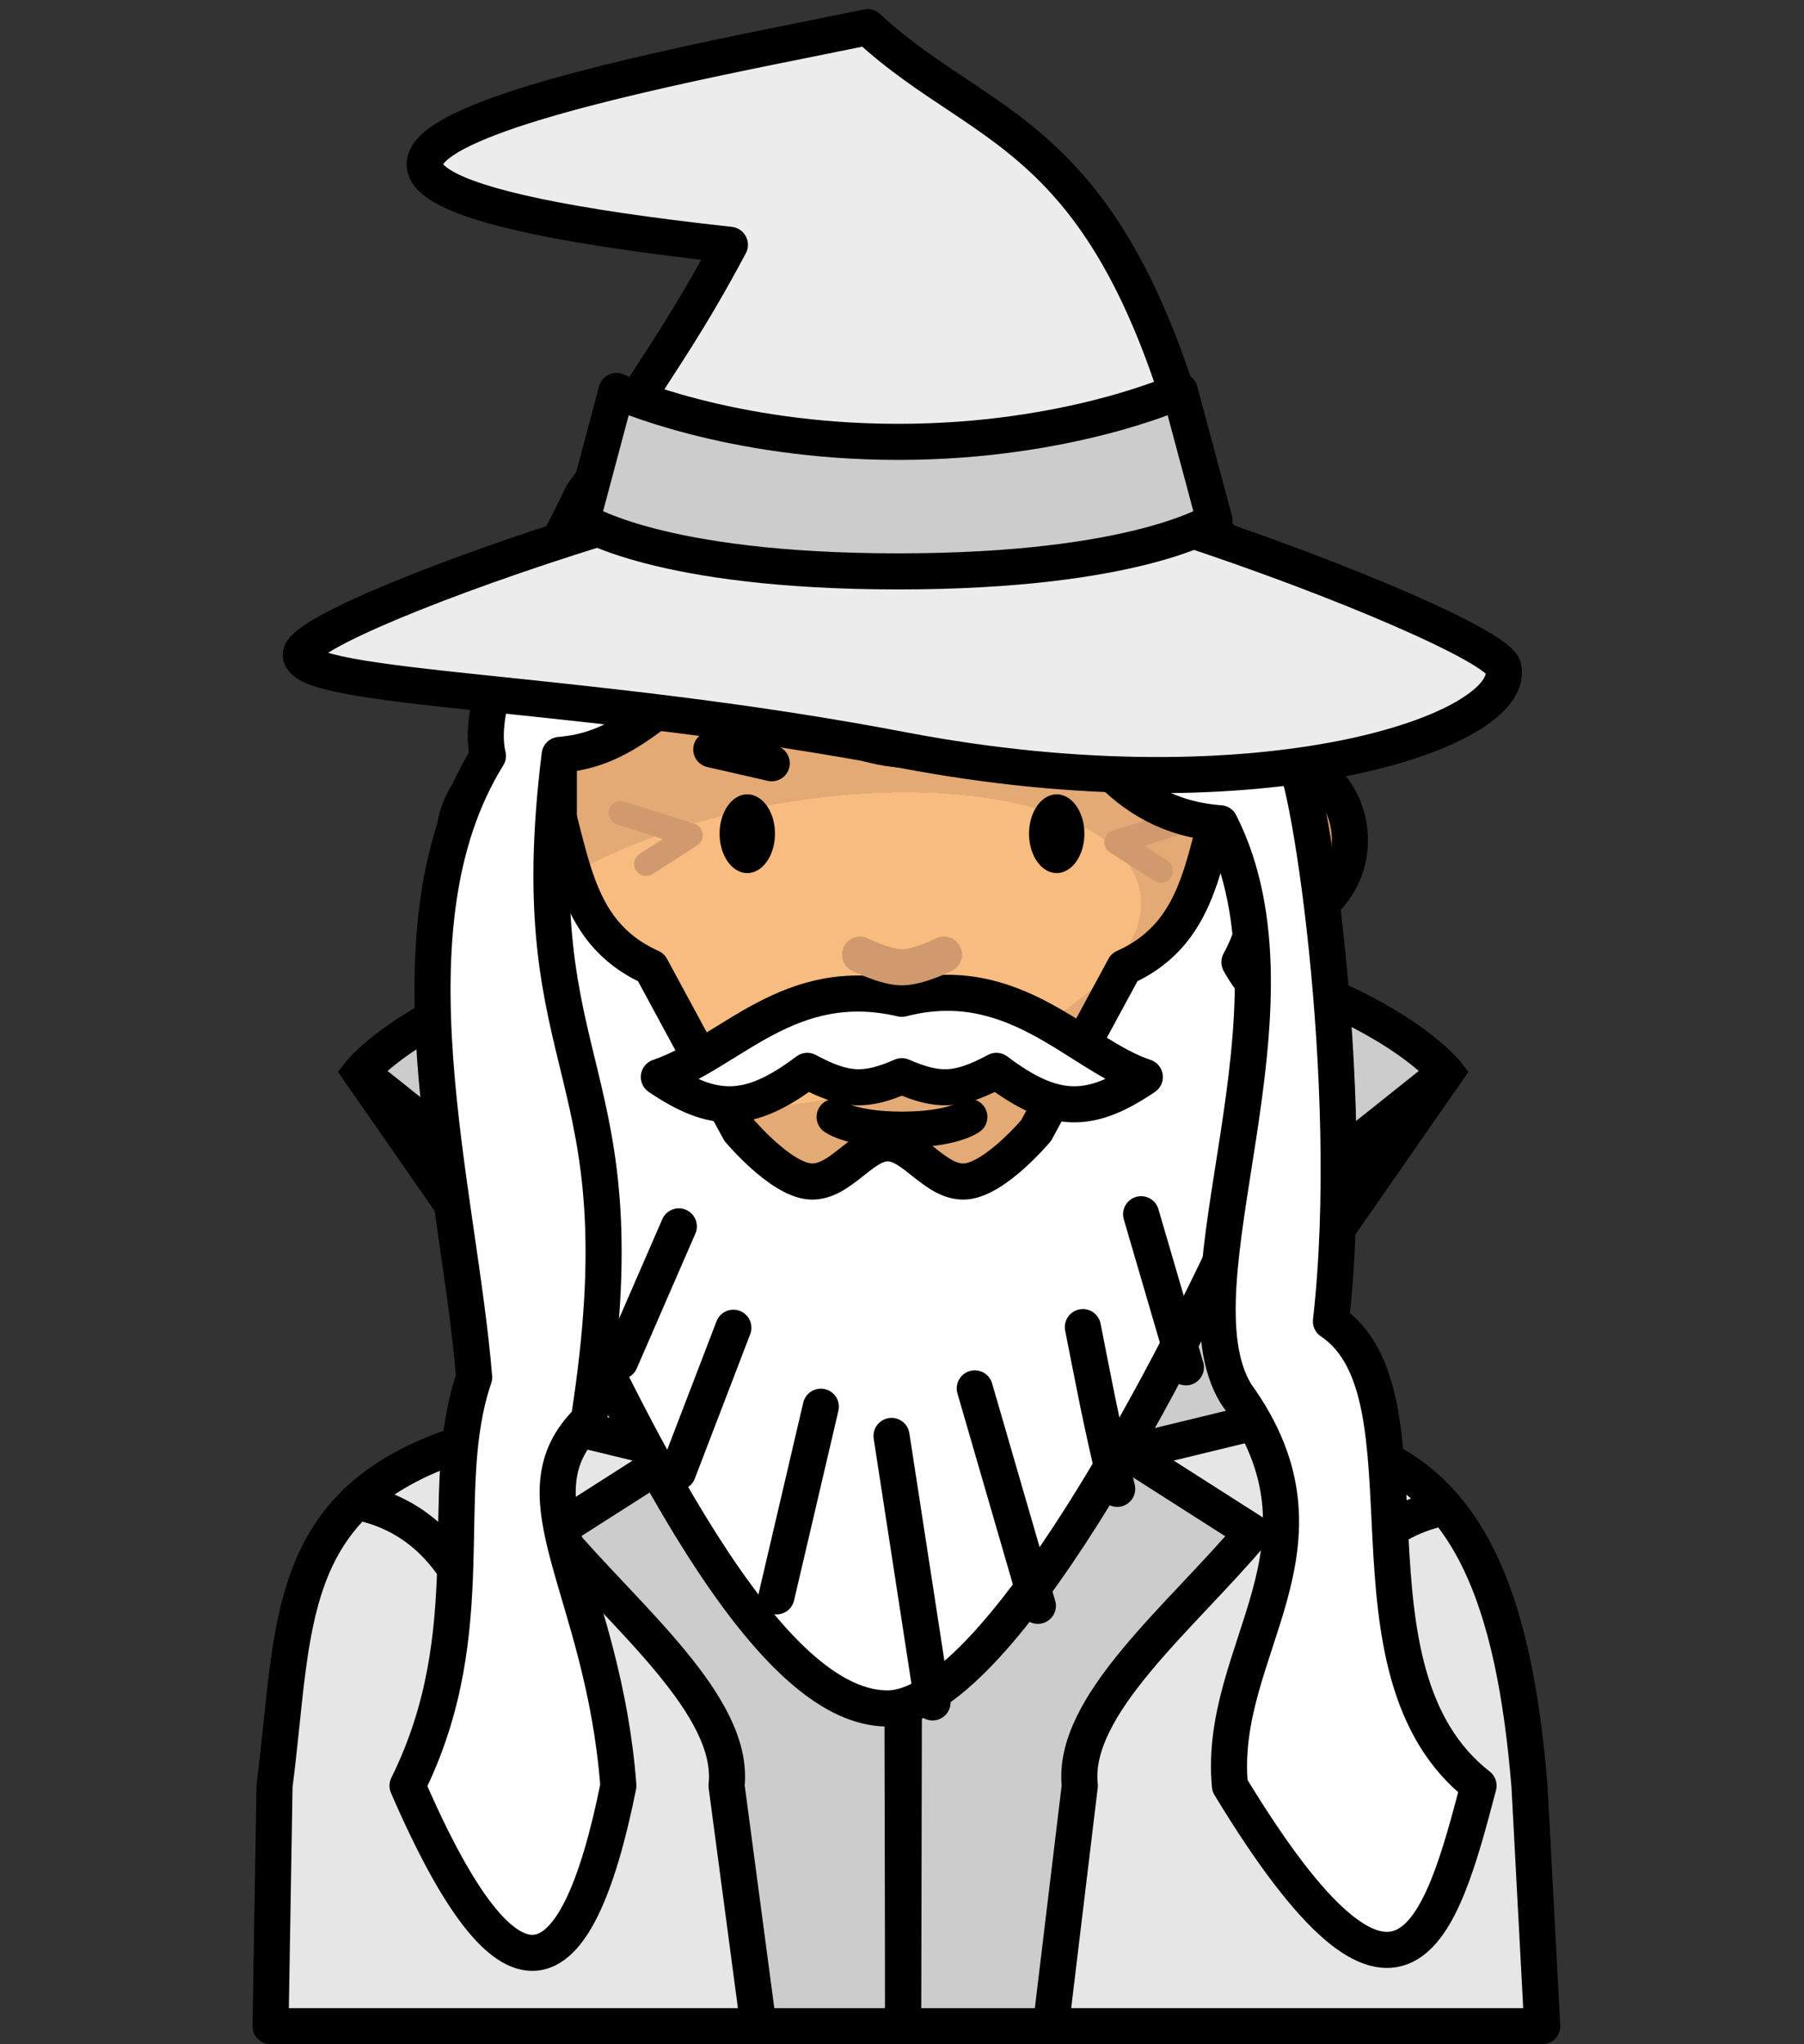 <?xml version="1.0" encoding="UTF-8" standalone="no"?>
<svg
   xmlns:dc="http://purl.org/dc/elements/1.1/"
   xmlns:cc="http://creativecommons.org/ns#"
   xmlns:rdf="http://www.w3.org/1999/02/22-rdf-syntax-ns#"
   xmlns:svg="http://www.w3.org/2000/svg"
   xmlns="http://www.w3.org/2000/svg"
   xmlns:xlink="http://www.w3.org/1999/xlink"
   xmlns:sodipodi="http://sodipodi.sourceforge.net/DTD/sodipodi-0.dtd"
   xmlns:inkscape="http://www.inkscape.org/namespaces/inkscape"
   width="150mm"
   height="170mm"
   viewBox="0 0 150 170"
   version="1.1"
   id="svg3147"
   inkscape:version="1.0 (4035a4fb49, 2020-05-01)"
   sodipodi:docname="fantasy-lr-gandalf.svg">
  <rect x="0" y="0" width="150" height="170" fill="#333333" stroke="none"/>
  <defs
     id="defs3141">
    <pattern
       patternUnits="userSpaceOnUse"
       width="8.713"
       height="7.611"
       patternTransform="translate(-2054.333,1959.279)"
       id="carreau-pt">
      <rect
         style="fill:#800000;fill-opacity:1;stroke:none;stroke-width:1.086;stroke-linecap:round;stroke-linejoin:round;stroke-miterlimit:4;stroke-dasharray:none;stop-color:#000000"
         id="rect119919"
         width="8.713"
         height="7.611"
         x="-2.2737368e-13"
         y="6.2746067e-06" />
      <path
         style="fill:#800000;stroke:#c11a1a;stroke-width:1.81;stroke-linecap:butt;stroke-linejoin:miter;stroke-miterlimit:4;stroke-dasharray:none;stroke-opacity:1"
         d="M 3.075,7.611 V 0"
         id="path119921" />
      <path
         style="fill:#c11a1a;fill-opacity:1;stroke:#c11a1a;stroke-width:1.81;stroke-linecap:butt;stroke-linejoin:miter;stroke-miterlimit:4;stroke-dasharray:none;stroke-opacity:1"
         d="M 1.3287401e-5,4.79 H 8.713"
         id="path119923" />
    </pattern>
    <pattern
       patternUnits="userSpaceOnUse"
       width="85"
       height="85"
       patternTransform="translate(-1862,1832)"
       id="pattern115842">
      <rect
         style="fill:#800000;fill-opacity:1;stroke:none;stroke-width:11.339;stroke-linecap:round;stroke-linejoin:round;stroke-miterlimit:4;stroke-dasharray:none;stop-color:#000000"
         id="rect104700"
         width="85"
         height="85"
         x="3.4178149e-05"
         y="0" />
      <path
         style="fill:#800000;stroke:#c11a1a;stroke-width:18.898;stroke-linecap:butt;stroke-linejoin:miter;stroke-miterlimit:4;stroke-dasharray:none;stroke-opacity:1"
         d="M 30,85 V 1.0187008e-5"
         id="path104779" />
      <path
         style="fill:#c11a1a;fill-opacity:1;stroke:#c11a1a;stroke-width:18.898;stroke-linecap:butt;stroke-linejoin:miter;stroke-miterlimit:4;stroke-dasharray:none;stroke-opacity:1"
         d="M 0,53.5 H 85"
         id="path107256" />
    </pattern>
    <radialGradient
       inkscape:collect="always"
       xlink:href="#linearGradient846080"
       id="radialGradient908974"
       cx="-951.636"
       cy="-22.956"
       fx="-951.636"
       fy="-22.956"
       r="29.896"
       gradientTransform="matrix(1.324,-0.235,0.103,0.58,1506.814,300.451)"
       gradientUnits="userSpaceOnUse" />
    <linearGradient
       id="linearGradient846080"
       inkscape:collect="always">
      <stop
         id="stop846072"
         offset="0"
         style="stop-color:#f8bc80;stop-opacity:1" />
      <stop
         style="stop-color:#f8bc80;stop-opacity:1"
         offset="0.707"
         id="stop846074" />
      <stop
         style="stop-color:#e4aa76;stop-opacity:1"
         offset="0.707"
         id="stop846076" />
      <stop
         id="stop846078"
         offset="1"
         style="stop-color:#e4aa76;stop-opacity:1" />
    </linearGradient>
  </defs>
  <sodipodi:namedview
     inkscape:object-paths="true"
     inkscape:snap-smooth-nodes="true"
     id="base"
     pagecolor="#ffffff"
     bordercolor="#666666"
     borderopacity="1.0"
     inkscape:pageopacity="0.0"
     inkscape:pageshadow="2"
     inkscape:zoom="0.175"
     inkscape:cx="-113.3396"
     inkscape:cy="-168.41789"
     inkscape:document-units="mm"
     inkscape:current-layer="layer1"
     inkscape:document-rotation="0"
     showgrid="false"
     inkscape:window-width="1920"
     inkscape:window-height="1017"
     inkscape:window-x="-8"
     inkscape:window-y="-8"
     inkscape:window-maximized="1" />
  <g
     inkscape:label="Calque 1"
     inkscape:groupmode="layer"
     id="layer1">
    <g
       style="mix-blend-mode:normal;fill:#f2f2f2"
       transform="translate(-177.678,-431.65)"
       id="g2536">
      <g
         id="g2808">
        <g
           id="g2844">
          <path
             id="rect8920-8-1-6"
             style="fill:#e6e6e6;fill-opacity:1;stroke:#000000;stroke-width:3;stroke-linecap:round;stroke-linejoin:round;stroke-miterlimit:4;stroke-dasharray:none;stroke-opacity:1;stop-color:#000000"
             d="m 240.205,538.461 c -5.824,8.507 -14.888,9.956 -24.19,13.267 -14.922,4.81 -13.808,15.302 -15.509,28.422 l -0.335,20 h 105.741 l -1.062,-20 c -1.279,-15.403 -4.971,-25.661 -15.508,-28.422 -10.082,-2.387 -16.719,-5.952 -23.435,-13.267 0,0 -8.51,2.117 -12.851,2.117 -4.341,0 -12.851,-2.117 -12.851,-2.117 z"
             sodipodi:nodetypes="cccccccczc" />
          <path
             style="fill:#cccccc;fill-opacity:1;stroke:#000000;stroke-width:3;stroke-linecap:butt;stroke-linejoin:miter;stroke-miterlimit:4;stroke-dasharray:none;stroke-opacity:1"
             d="M 226.63,548.168 207.643,520.843 c 0,0 9.715,-12.261 45.133,-12.261 35.418,0 45.133,12.261 45.133,12.261 l -18.987,27.325 z"
             id="path758402-4"
             sodipodi:nodetypes="cczccc" />
          <ellipse
             ry="6.679"
             rx="6.176"
             cy="501.51"
             cx="221.61"
             id="path861-2-70-6-3"
             style="color:#000000;overflow:visible;fill:#e3aa75;fill-opacity:1;stroke:#000000;stroke-width:3;stroke-linecap:round;stroke-miterlimit:4;stroke-dasharray:none;stroke-opacity:1;stop-color:#000000" />
          <ellipse
             style="color:#000000;overflow:visible;fill:#d09a6e;fill-opacity:1;stroke:#000000;stroke-width:3;stroke-linecap:round;stroke-miterlimit:4;stroke-dasharray:none;stroke-opacity:1;stop-color:#000000"
             id="path861-0-6-5-2-7"
             cx="283.746"
             cy="501.51"
             rx="6.176"
             ry="6.679" />
          <path
             id="rect1621-9-9-1"
             style="fill:url(#radialGradient908974);fill-opacity:1;stroke:#000000;stroke-width:2.863;stroke-linecap:round;stroke-linejoin:round;stop-color:#000000"
             d="m 252.678,465.967 c 15.769,0 28.464,12.695 28.464,28.464 v 14.157 c 0,15.769 -12.695,28.464 -28.464,28.464 -15.769,0 -28.464,-12.695 -28.464,-28.464 v -14.157 c 0,-15.769 12.695,-28.464 28.464,-28.464 z"
             sodipodi:nodetypes="ssszsss" />
          <path
             style="fill:none;stroke:#000000;stroke-width:3;stroke-linecap:round;stroke-linejoin:miter;stroke-miterlimit:4;stroke-dasharray:none;stroke-opacity:1"
             d="m 247.074,524.535 c 0,0 1.403,1.058 5.603,1.058 4.201,0 5.603,-1.058 5.603,-1.058"
             id="path2252-47-2-5"
             sodipodi:nodetypes="czc" />
          <g
             id="g2407-6-9-8"
             transform="translate(462.414,359.832)">
            <path
               sodipodi:arc-type="arc"
               sodipodi:open="true"
               sodipodi:end="6.2442187"
               sodipodi:start="0"
               sodipodi:ry="3.2740517"
               sodipodi:rx="2.3012009"
               sodipodi:cy="141.14864"
               sodipodi:cx="-222.59987"
               sodipodi:type="arc"
               id="path984-6-3-5-0"
               style="color:#000000;overflow:visible;fill:#000000;fill-opacity:1;stroke:none;stroke-width:3;stroke-linecap:round;stroke-linejoin:round;stroke-miterlimit:4;stroke-dasharray:none;stroke-opacity:1;stop-color:#000000"
               d="m -220.299,141.149 a 2.301,3.274 0 0 1 -2.279,3.274 2.301,3.274 0 0 1 -2.323,-3.21 2.301,3.274 0 0 1 2.234,-3.336 2.301,3.274 0 0 1 2.367,3.145" />
            <path
               style="color:#000000;overflow:visible;fill:#000000;fill-opacity:1;stroke:none;stroke-width:3;stroke-linecap:round;stroke-linejoin:round;stroke-miterlimit:4;stroke-dasharray:none;stroke-opacity:1;stop-color:#000000"
               id="path984-3-2-8-6-0"
               sodipodi:type="arc"
               sodipodi:cx="-196.87254"
               sodipodi:cy="141.14864"
               sodipodi:rx="2.3012009"
               sodipodi:ry="3.2740517"
               sodipodi:start="0"
               sodipodi:end="6.2442187"
               sodipodi:open="true"
               sodipodi:arc-type="arc"
               d="m -194.571,141.149 a 2.301,3.274 0 0 1 -2.279,3.274 2.301,3.274 0 0 1 -2.323,-3.21 2.301,3.274 0 0 1 2.234,-3.336 2.301,3.274 0 0 1 2.367,3.145" />
          </g>
          <g
             id="g66903-6-0-5"
             transform="translate(449.115,378.902)"
             style="stroke:#000000">
            <path
               style="fill:none;stroke:#000000;stroke-width:3;stroke-linecap:round;stroke-linejoin:round;stroke-miterlimit:4;stroke-dasharray:none;stroke-opacity:1"
               d="m -186.137,116.573 5.556,-1.501"
               id="path66722-4-3-6"
               sodipodi:nodetypes="cc" />
            <path
               style="fill:none;stroke:#000000;stroke-width:3;stroke-linecap:round;stroke-linejoin:round;stroke-miterlimit:4;stroke-dasharray:none;stroke-opacity:1"
               d="m -212.295,115.072 5.027,1.148"
               id="path66722-1-5-7-7"
               sodipodi:nodetypes="cc" />
          </g>
          <path
             style="fill:#cccccc;fill-opacity:1;stroke:#000000;stroke-width:3;stroke-linecap:round;stroke-linejoin:round;stroke-miterlimit:4;stroke-dasharray:none;stroke-opacity:1"
             d="m 207.643,520.843 c 7.104,5.557 12.773,10.622 20.468,14.579 6.03,23.174 23.571,21.869 24.604,36.422 l 0.061,28.307 -12.028,0 -2.659,-20 c 0.727,-6.67 -8.39,-13.975 -14.363,-21.077 l 10.325,-6.589 -11.716,-2.845 c 0.074,-9.075 -7.426,-19.055 -14.692,-28.795 z"
             id="path754006-8"
             sodipodi:nodetypes="ccccccccccc" />
          <path
             style="fill:#cccccc;fill-opacity:1;stroke:#000000;stroke-width:3;stroke-linecap:round;stroke-linejoin:round;stroke-miterlimit:4;stroke-dasharray:none;stroke-opacity:1"
             d="m 297.909,520.843 c -7.104,5.557 -12.773,10.622 -20.468,14.579 -6.03,23.174 -25.426,21.855 -24.604,36.422 l -0.061,28.307 h 12.278 l 2.408,-20 c -0.727,-6.67 8.39,-13.975 14.363,-21.077 l -10.325,-6.589 11.716,-2.845 c -0.074,-9.075 7.426,-19.055 14.692,-28.795 z"
             id="path754006-8-6"
             sodipodi:nodetypes="ccccccccccc" />
          <g
             transform="translate(1196.229,527.712)"
             id="g906298">
            <path
               id="path861087"
               style="fill:#ffffff;stroke:#000000;stroke-width:11.339;stroke-linecap:round;stroke-linejoin:round;stroke-miterlimit:4;stroke-dasharray:none;stroke-opacity:1"
               d="m -3860.393,-261.627 c -2.459,19.578 -16.02,36.231 -2.535,60.934 -13.457,24.776 -14.627,47.991 -6.256,67.385 43.624,99.728 82.516,166.981 116.619,166.814 34.103,-0.167 90.62,-107.254 116.617,-166.814 25.997,-59.561 7.202,-42.609 -6.256,-67.385 13.485,-24.703 -0.076,-41.355 -2.535,-60.934 -9.073,25.544 -7.849,51.006 -33.58,62.592 l -27.676,51.174 c 0,0 -12.941,15.422 -22.285,16 -9.344,0.578 -16.146,-12 -24.285,-12 -8.139,0 -14.943,12.578 -24.287,12 -9.344,-0.578 -22.285,-16 -22.285,-16 l -27.676,-51.174 c -25.731,-11.586 -24.507,-37.047 -33.58,-62.592 z"
               transform="matrix(0.265,0,0,0.265,49.692,37.133)"
               sodipodi:nodetypes="ccczzccccsssccc" />
            <path
               style="fill:none;stroke:#000000;stroke-width:3;stroke-linecap:round;stroke-linejoin:miter;stroke-miterlimit:4;stroke-dasharray:none;stroke-opacity:1"
               d="m -953.987,36.694 3.687,-15.774"
               id="path862962"
               sodipodi:nodetypes="cc" />
            <path
               style="fill:none;stroke:#000000;stroke-width:3;stroke-linecap:round;stroke-linejoin:miter;stroke-miterlimit:4;stroke-dasharray:none;stroke-opacity:1"
               d="m -941.01,45.512 -3.412,-22.162"
               id="path862962-2"
               sodipodi:nodetypes="cc" />
            <path
               style="fill:none;stroke:#000000;stroke-width:3;stroke-linecap:round;stroke-linejoin:miter;stroke-miterlimit:4;stroke-dasharray:none;stroke-opacity:1"
               d="m -962.178,26.359 4.605,-12.006"
               id="path862964"
               sodipodi:nodetypes="cc" />
            <path
               style="fill:none;stroke:#000000;stroke-width:3;stroke-linecap:round;stroke-linejoin:miter;stroke-miterlimit:4;stroke-dasharray:none;stroke-opacity:1"
               d="m -966.983,17.142 4.876,-11.218"
               id="path862966"
               sodipodi:nodetypes="cc" />
            <path
               style="fill:none;stroke:#000000;stroke-width:3;stroke-linecap:round;stroke-linejoin:miter;stroke-miterlimit:4;stroke-dasharray:none;stroke-opacity:1"
               d="m -932.254,37.479 -5.247,-18.083"
               id="path862962-9"
               sodipodi:nodetypes="cc" />
            <path
               style="fill:none;stroke:#000000;stroke-width:3;stroke-linecap:round;stroke-linejoin:miter;stroke-miterlimit:4;stroke-dasharray:none;stroke-opacity:1"
               d="m -925.658,27.752 c -1.435,-5.935 -2.044,-9.391 -2.854,-13.452"
               id="path862964-9"
               sodipodi:nodetypes="cc" />
            <path
               style="fill:none;stroke:#000000;stroke-width:3;stroke-linecap:round;stroke-linejoin:miter;stroke-miterlimit:4;stroke-dasharray:none;stroke-opacity:1"
               d="M -919.946,17.648 -923.67,4.914"
               id="path862966-3" />
          </g>
          <path
             id="path855451-5"
             style="fill:#ffffff;stroke:#000000;stroke-width:3;stroke-linecap:round;stroke-linejoin:round;stroke-miterlimit:4;stroke-dasharray:none;stroke-opacity:1"
             d="m 232.461,521.214 c 4.508,3.045 7.45,3.179 12.339,-0.511 3.245,1.741 4.865,1.74 7.865,0.443 2.999,1.297 4.62,1.298 7.865,-0.443 4.889,3.69 7.831,3.556 12.339,0.511 -5.547,-1.842 -10.852,-8.926 -20.204,-6.501 -9.39,-2.199 -14.209,4.47 -20.204,6.501 z"
             sodipodi:nodetypes="ccccccc" />
          <path
             style="fill:none;fill-opacity:1;stroke:#d09a6e;stroke-width:3;stroke-linecap:round;stroke-linejoin:miter;stroke-miterlimit:4;stroke-dasharray:none;stroke-opacity:1"
             d="m 249.191,511.035 c 0,0 2.102,1.058 3.487,1.058 1.384,0 3.487,-1.058 3.487,-1.058"
             id="path2252-4-5-4-0"
             sodipodi:nodetypes="czc" />
          <path
             style="fill:none;stroke:#d09a6e;stroke-width:2;stroke-linecap:round;stroke-linejoin:round;stroke-miterlimit:4;stroke-dasharray:none;stroke-opacity:1"
             d="m 276.33,499.831 -5.826,1.854 3.707,2.383"
             id="path107570-3" />
          <path
             style="fill:none;fill-opacity:1;stroke:#000000;stroke-width:3;stroke-linecap:round;stroke-linejoin:round;stroke-miterlimit:4;stroke-dasharray:none;stroke-opacity:1"
             d="m 207.337,556.539 c 10.311,2.063 11.749,13.917 13.89,23.611"
             id="path71939-6-9-2-7"
             sodipodi:nodetypes="cc" />
          <path
             style="fill:none;fill-opacity:1;stroke:#000000;stroke-width:3;stroke-linecap:round;stroke-linejoin:round;stroke-miterlimit:4;stroke-dasharray:none;stroke-opacity:1"
             d="m 297.844,556.998 c -10.311,2.063 -11.528,13.458 -13.668,23.152"
             id="path71939-0-6-8-2-8"
             sodipodi:nodetypes="cc" />
          <path
             style="fill:none;stroke:#d09a6e;stroke-width:2;stroke-linecap:round;stroke-linejoin:round;stroke-miterlimit:4;stroke-dasharray:none;stroke-opacity:1"
             d="m 229.285,499.259 5.826,1.854 -3.707,2.383"
             id="path107570" />
          <path
             style="fill:#ffffff;stroke:#000000;stroke-width:3;stroke-linecap:round;stroke-linejoin:round;stroke-miterlimit:4;stroke-dasharray:none;stroke-opacity:1"
             d="m 224.213,494.432 c 4.598,-0.409 7.477,-2.617 16.088,-10.673 1.93,7.985 9.449,10.575 14.043,10.239 0.058,-5.372 4.991,-7.146 9.177,-7.243 3.864,6.076 7.244,12.741 15.605,13.357 7.814,15.473 -4.244,38.304 1.322,47.448 9.199,12.718 -1.575,21.226 -0.504,32.59 14.278,23.547 17.537,11.969 20.673,0 -12.247,-9.569 -3.192,-32.543 -12.275,-38.613 2.26,-19.789 -2.041,-47.027 -3.318,-47.017 -1.682,-7.234 -2.046,-12.508 -6.883,-19.742 -2.619,-6.735 -11.421,-15.618 -28.105,-14.599 -16.684,1.019 -23.969,12.64 -23.969,12.64 -2.677,5.768 -9.156,16.049 -7.819,21.693 -8.862,14.277 -2.447,35.837 -1.144,51.681 -3.234,9.406 0.899,20.949 -5.54,33.958 8.487,19.632 14.031,17.401 17.532,0 -1.276,-16.547 -8.978,-24.037 -2.466,-30.395 4.711,-29.968 -5.795,-28.187 -2.417,-55.324 z"
             id="path909636"
             sodipodi:nodetypes="ccccccccccczcccccccc" />
          <g
             style="fill:#ececec"
             transform="translate(0,1.058)"
             id="g2767">
            <g
               transform="translate(0,1.058)"
               id="g2772">
              <path
                 id="path879372"
                 style="fill:#ececec;stroke:#000000;stroke-width:11.339;stroke-linecap:round;stroke-linejoin:round;stop-color:#000000"
                 d="m 754.02,1488.772 c -64.773,13.466 -251.463,45.559 -43.227,68.309 -25.582,48.161 -37.409,51.6 -45.367,89.102 l 3.881,-0.012 c -47.764,14.839 -93.146,33.193 -93.146,39.568 0,11.332 88.492,10.69 188.662,29.855 113.255,21.669 193.091,-6.01 188.664,-25.855 -1.454,-6.52 -51.03,-27.77 -100.758,-44.121 l 9.514,-0.029 c -27.759,-126.17 -69.415,-120.727 -108.223,-156.816 z"
                 transform="matrix(0.265,0,0,0.265,50.005,37.266)"
                 sodipodi:nodetypes="ccccsssccc" />
              <path
                 sodipodi:nodetypes="czcczcc"
                 id="path882583"
                 d="m 226.066,472.818 c 0,0 6.309,4.233 26.299,4.233 19.99,0 26.299,-4.233 26.299,-4.233 l -2.886,-10.771 c 0,0 -9.245,4.233 -23.419,4.233 -14.175,0 -23.419,-4.233 -23.419,-4.233 z"
                 style="fill:#cccccc;fill-opacity:1;stroke:#000000;stroke-width:3;stroke-linecap:round;stroke-linejoin:round;stroke-miterlimit:4;stroke-dasharray:none;stroke-opacity:1" />
            </g>
          </g>
        </g>
      </g>
    </g>
  </g>
</svg>
